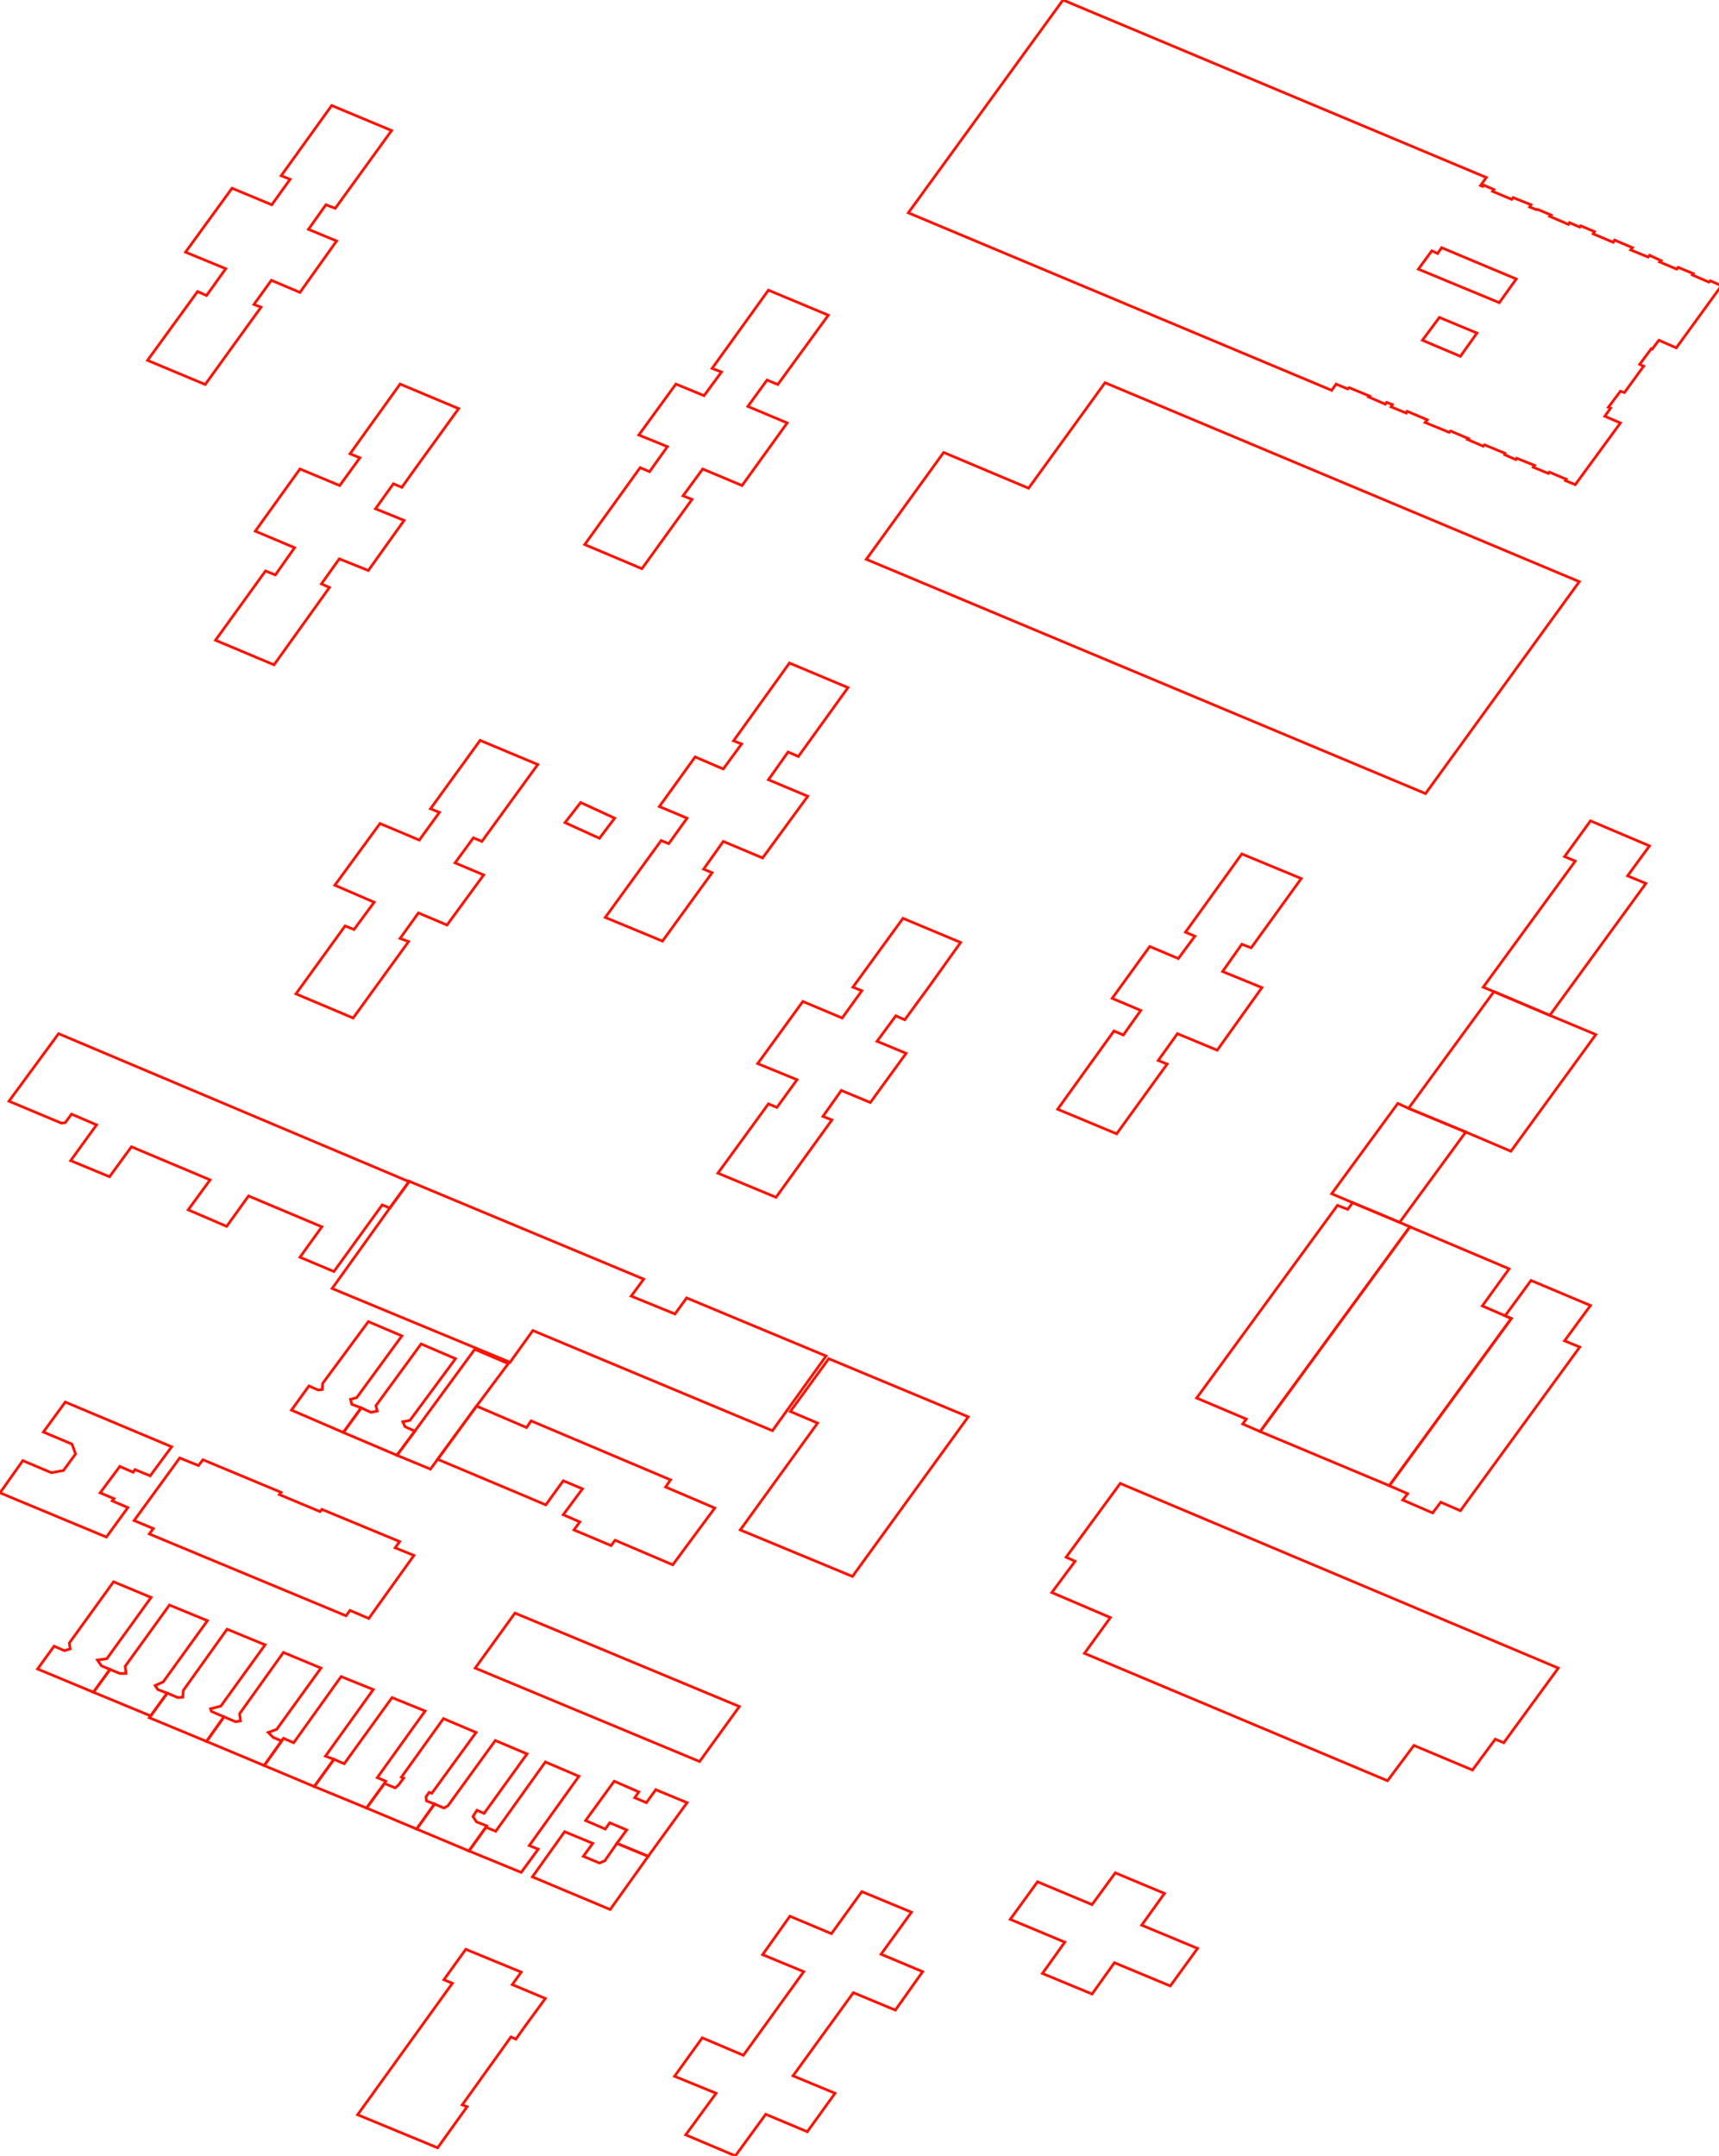 <?xml version="1.0" encoding="iso-8859-1" standalone="no"?>
<!DOCTYPE svg PUBLIC "-//W3C//DTD SVG 1.0//EN" "http://www.w3.org/TR/2001/REC-SVG-20010904/DTD/svg10.dtd">
<svg xmlns="http://www.w3.org/2000/svg" width="638" height="800">
<path style="fill:rgb(255, 0, 0);fill-opacity:0;fill-rule:evenodd;stroke:rgb(255, 17, 0);stroke-width:1;" d="M 321.526, 207.549 L 350.228, 167.897 L 381.75, 181.17 L 410.12, 142.016 L 493.571, 177.022 L 586.147, 215.844 L 529.075, 294.484 L 321.526, 207.549 z "/>
<path style="fill:rgb(0, 255, 0);fill-opacity:0;fill-rule:evenodd;stroke:rgb(255, 17, 0);stroke-width:1;" d="M 390.377, 590.958 L 399.005, 579.345 L 395.686, 577.852 L 415.761, 550.477 L 448.445, 564.247 L 578.349, 618.996 L 558.109, 646.703 L 554.956, 645.375 L 546.495, 656.823 L 524.762, 647.698 L 514.973, 660.805 L 402.489, 613.521 L 412.111, 600.249 L 390.377, 590.958 z "/>
<path style="fill:rgb(0, 0, 255);fill-opacity:0;fill-rule:evenodd;stroke:rgb(255, 17, 0);stroke-width:1;" d="M 123.268, 478.142 L 144.67, 448.279 L 151.804, 438.49 L 151.804, 438.324 L 238.905, 474.658 L 234.26, 480.962 L 250.518, 487.599 L 254.832, 481.626 L 306.595, 503.194 L 286.686, 530.9 L 197.76, 493.737 L 189.299, 505.516 L 123.268, 478.142 z "/>
<path style="fill:rgb(255, 255, 0);fill-opacity:0;fill-rule:evenodd;stroke:rgb(255, 17, 0);stroke-width:1;" d="M 467.69, 531.232 L 523.268, 455.247 L 560.1, 470.842 L 550.145, 484.612 L 558.606, 488.262 L 560.929, 489.258 L 515.637, 551.307 L 467.69, 531.232 z "/>
<path style="fill:rgb(255, 0, 0);fill-opacity:0;fill-rule:evenodd;stroke:rgb(255, 17, 0);stroke-width:1;" d="M 274.741, 567.731 L 303.443, 528.08 L 293.322, 523.766 L 307.59, 504.189 L 359.353, 525.757 L 316.383, 584.985 L 274.741, 567.731 z "/>
<path style="fill:rgb(0, 255, 0);fill-opacity:0;fill-rule:evenodd;stroke:rgb(255, 17, 0);stroke-width:1;" d="M 250.353, 770.469 L 260.639, 756.201 L 275.902, 762.671 L 298.299, 731.647 L 283.036, 725.342 L 293.156, 711.074 L 308.586, 717.545 L 319.867, 701.949 L 338.283, 709.581 L 327.001, 725.176 L 342.431, 731.647 L 332.31, 745.915 L 316.715, 739.444 L 294.318, 770.303 L 309.913, 776.773 L 299.627, 791.041 L 284.197, 784.571 L 272.916, 800 L 254.5, 792.202 L 265.782, 776.773 L 250.353, 770.469 z "/>
<path style="fill:rgb(0, 0, 255);fill-opacity:0;fill-rule:evenodd;stroke:rgb(255, 17, 0);stroke-width:1;" d="M 392.534, 411.613 L 413.438, 382.58 L 416.922, 384.073 L 423.393, 374.948 L 412.775, 370.469 L 426.711, 351.224 L 437.329, 355.703 L 443.467, 347.408 L 439.983, 345.915 L 460.888, 316.881 L 482.953, 326.006 L 464.372, 351.721 L 460.888, 350.394 L 453.754, 360.514 L 468.353, 366.487 L 451.763, 389.714 L 436.997, 383.575 L 429.863, 393.53 L 433.181, 394.857 L 414.434, 420.738 L 392.534, 411.613 z "/>
<path style="fill:rgb(255, 255, 0);fill-opacity:0;fill-rule:evenodd;stroke:rgb(255, 17, 0);stroke-width:1;" d="M 49.772, 564.247 L 66.694, 541.02 L 73.662, 543.841 L 75.321, 541.684 L 104.355, 553.795 L 103.691, 554.625 L 118.789, 560.929 L 119.453, 560.1 L 148.32, 572.045 L 146.661, 574.367 L 153.629, 577.188 L 136.873, 600.581 L 129.905, 597.594 L 128.411, 599.585 L 55.413, 569.224 L 56.906, 567.234 L 49.772, 564.247 z "/>
<path style="fill:rgb(255, 0, 0);fill-opacity:0;fill-rule:evenodd;stroke:rgb(255, 17, 0);stroke-width:1;" d="M 79.967, 237.578 L 98.548, 211.862 L 102.198, 213.355 L 109.332, 203.235 L 94.733, 197.097 L 111.323, 174.036 L 126.089, 180.174 L 133.555, 169.888 L 129.905, 168.395 L 148.486, 142.513 L 170.22, 151.638 L 152.8, 175.695 L 149.15, 180.838 L 145.998, 179.511 L 139.361, 188.801 L 149.979, 193.115 L 136.707, 211.696 L 125.923, 207.383 L 119.287, 216.674 L 122.273, 218.001 L 101.701, 246.703 L 79.967, 237.578 z "/>
<path style="fill:rgb(0, 255, 0);fill-opacity:0;fill-rule:evenodd;stroke:rgb(255, 17, 0);stroke-width:1;" d="M 217.005, 202.074 L 237.578, 173.538 L 241.062, 175.031 L 247.698, 165.74 L 237.08, 161.427 L 250.85, 142.513 L 261.302, 146.827 L 267.773, 138.034 L 264.289, 136.707 L 285.193, 107.673 L 307.424, 116.964 L 306.097, 118.789 L 288.677, 142.679 L 284.695, 141.02 L 277.561, 150.809 L 292.161, 156.947 L 275.404, 180.174 L 260.805, 174.036 L 253.505, 183.99 L 256.823, 185.317 L 238.241, 211.033 L 217.005, 202.074 z "/>
<path style="fill:rgb(0, 0, 255);fill-opacity:0;fill-rule:evenodd;stroke:rgb(255, 17, 0);stroke-width:1;" d="M 266.445, 435.338 L 285.193, 409.623 L 288.345, 410.95 L 295.811, 400.664 L 281.211, 394.691 L 297.968, 371.63 L 312.567, 377.769 L 319.867, 367.648 L 316.549, 366.321 L 335.131, 340.771 L 356.533, 349.73 L 344.421, 366.653 L 335.794, 378.432 L 332.476, 376.939 L 325.508, 386.396 L 336.292, 390.875 L 323.019, 409.125 L 312.236, 404.645 L 305.433, 414.268 L 308.752, 415.595 L 288.013, 444.297 L 266.445, 435.338 z "/>
<path style="fill:rgb(255, 255, 0);fill-opacity:0;fill-rule:evenodd;stroke:rgb(255, 17, 0);stroke-width:1;" d="M 224.637, 340.44 L 245.375, 311.904 L 248.196, 313.065 L 254.998, 303.608 L 244.712, 299.295 L 257.984, 280.879 L 268.436, 285.359 L 275.238, 276.068 L 272.252, 274.907 L 292.99, 246.039 L 314.724, 255.164 L 296.309, 280.713 L 292.493, 279.054 L 285.193, 289.341 L 299.793, 295.479 L 283.036, 318.374 L 268.436, 312.236 L 261.136, 322.522 L 264.289, 323.849 L 245.873, 349.233 L 224.637, 340.44 z "/>
<path style="fill:rgb(255, 0, 0);fill-opacity:0;fill-rule:evenodd;stroke:rgb(255, 17, 0);stroke-width:1;" d="M 109.83, 368.81 L 128.08, 343.592 L 131.398, 344.919 L 138.864, 334.799 L 124.264, 328.494 L 141.02, 305.599 L 155.62, 311.738 L 163.086, 301.452 L 159.768, 300.124 L 178.183, 274.741 L 199.585, 283.7 L 178.847, 312.236 L 175.695, 310.908 L 168.893, 320.199 L 179.511, 324.679 L 165.906, 343.26 L 155.288, 338.781 L 148.486, 348.237 L 151.638, 349.399 L 131.066, 377.769 L 109.83, 368.81 z "/>
<path style="fill:rgb(0, 255, 0);fill-opacity:0;fill-rule:evenodd;stroke:rgb(255, 17, 0);stroke-width:1;" d="M 162.422, 541.518 L 176.856, 521.775 L 195.438, 529.739 L 197.097, 527.25 L 248.859, 549.15 L 247.034, 551.804 L 265.284, 559.602 L 249.689, 580.672 L 228.287, 571.547 L 226.794, 573.538 L 213.024, 567.731 L 215.18, 564.745 L 209.042, 562.09 L 216.176, 552.468 L 209.042, 549.482 L 202.572, 558.44 L 191.622, 553.795 L 162.422, 541.518 z "/>
<path style="fill:rgb(0, 0, 255);fill-opacity:0;fill-rule:evenodd;stroke:rgb(255, 17, 0);stroke-width:1;" d="M 515.637, 551.307 L 560.929, 489.258 L 558.606, 488.262 L 568.229, 475.156 L 590.294, 484.446 L 580.672, 497.553 L 586.313, 499.876 L 542.016, 560.597 L 534.716, 557.445 L 531.73, 561.427 L 520.614, 556.616 L 522.439, 554.293 L 515.637, 551.307 z "/>
<path style="fill:rgb(255, 255, 0);fill-opacity:0;fill-rule:evenodd;stroke:rgb(255, 17, 0);stroke-width:1;" d="M 444.131, 518.789 L 496.392, 447.283 L 500.207, 448.776 L 502.032, 446.288 L 519.453, 453.588 L 523.268, 455.247 L 467.69, 531.232 L 461.219, 528.411 L 462.547, 526.586 L 444.131, 518.789 z "/>
<path style="fill:rgb(255, 0, 0);fill-opacity:0;fill-rule:evenodd;stroke:rgb(255, 17, 0);stroke-width:1;" d="M 132.725, 784.737 L 167.897, 735.96 L 164.745, 734.633 L 172.874, 723.351 L 193.447, 731.813 L 190.129, 736.458 L 202.406, 741.601 L 195.106, 751.555 L 191.456, 756.698 L 189.631, 755.869 L 171.547, 781.087 L 173.372, 781.75 L 162.422, 797.014 L 132.725, 784.737 z "/>
<path style="fill:rgb(0, 255, 0);fill-opacity:0;fill-rule:evenodd;stroke:rgb(255, 17, 0);stroke-width:1;" d="M 176.358, 618.996 L 191.124, 598.59 L 274.409, 633.264 L 259.643, 653.671 L 176.358, 618.996 z "/>
<path style="fill:rgb(0, 0, 255);fill-opacity:0;fill-rule:evenodd;stroke:rgb(255, 17, 0);stroke-width:1;" d="M 522.771, 411.282 L 554.459, 367.98 L 575.197, 376.773 L 592.285, 383.907 L 560.763, 427.209 L 544.007, 420.075 L 522.771, 411.282 z "/>
<path style="fill:rgb(255, 255, 0);fill-opacity:0;fill-rule:evenodd;stroke:rgb(255, 17, 0);stroke-width:1;" d="M 550.477, 366.321 L 584.654, 319.535 L 580.672, 317.876 L 590.294, 304.604 L 612.194, 313.895 L 604.065, 325.01 L 610.867, 327.831 L 575.197, 376.773 L 554.459, 367.98 L 550.477, 366.321 z "/>
<path style="fill:rgb(255, 0, 0);fill-opacity:0;fill-rule:evenodd;stroke:rgb(255, 17, 0);stroke-width:1;" d="M 374.948, 712.236 L 385.068, 698.299 L 405.309, 706.761 L 413.936, 694.981 L 432.186, 702.613 L 423.725, 714.392 L 444.463, 723.019 L 434.343, 736.956 L 413.604, 728.328 L 405.309, 739.942 L 386.893, 732.31 L 395.189, 720.697 L 374.948, 712.236 z "/>
<path style="fill:rgb(0, 255, 0);fill-opacity:0;fill-rule:evenodd;stroke:rgb(255, 17, 0);stroke-width:1;" d="M 494.235, 442.97 L 518.789, 409.457 L 522.771, 411.282 L 544.007, 420.075 L 519.453, 453.588 L 502.032, 446.288 L 494.235, 442.97 z "/>
<path style="fill:rgb(0, 0, 255);fill-opacity:0;fill-rule:evenodd;stroke:rgb(255, 17, 0);stroke-width:1;" d="M 55.413, 637.412 L 55.91, 636.748 L 62.049, 628.287 L 66.031, 629.946 L 67.856, 629.78 L 68.022, 627.292 L 84.28, 604.562 L 98.382, 610.369 L 81.958, 633.098 L 78.142, 634.094 L 78.474, 635.089 L 83.119, 637.08 L 76.649, 646.205 L 55.413, 637.412 z "/>
<path style="fill:rgb(255, 255, 0);fill-opacity:0;fill-rule:evenodd;stroke:rgb(255, 17, 0);stroke-width:1;" d="M 76.649, 646.205 L 83.119, 637.08 L 87.433, 638.905 L 89.258, 638.573 L 88.926, 635.919 L 105.185, 613.19 L 119.121, 618.996 L 102.696, 641.725 L 99.544, 642.887 L 101.369, 644.712 L 104.521, 646.039 L 98.051, 655.164 L 76.649, 646.205 z "/>
<path style="fill:rgb(255, 0, 0);fill-opacity:0;fill-rule:evenodd;stroke:rgb(255, 17, 0);stroke-width:1;" d="M 34.674, 627.955 L 40.813, 619.494 L 44.463, 620.987 L 46.786, 620.987 L 46.454, 618.333 L 62.879, 595.603 L 76.981, 601.41 L 60.556, 624.139 L 57.569, 625.467 L 58.565, 626.96 L 62.049, 628.287 L 55.91, 636.748 L 34.674, 627.955 z "/>
<path style="fill:rgb(0, 255, 0);fill-opacity:0;fill-rule:evenodd;stroke:rgb(255, 17, 0);stroke-width:1;" d="M 127.416, 531.564 L 134.052, 522.439 L 137.702, 524.098 L 140.025, 523.6 L 139.527, 521.609 L 156.284, 498.714 L 169.058, 504.189 L 152.136, 527.084 L 149.482, 527.582 L 150.311, 529.407 L 153.961, 531.066 L 147.325, 540.025 L 127.416, 531.564 z "/>
<path style="fill:rgb(0, 0, 255);fill-opacity:0;fill-rule:evenodd;stroke:rgb(255, 17, 0);stroke-width:1;" d="M 116.632, 662.961 L 123.932, 652.841 L 127.748, 654.5 L 145.5, 629.946 L 157.777, 634.923 L 140.025, 659.643 L 143.177, 660.971 L 142.679, 661.8 L 136.043, 670.925 L 116.632, 662.961 z "/>
<path style="fill:rgb(255, 255, 0);fill-opacity:0;fill-rule:evenodd;stroke:rgb(255, 17, 0);stroke-width:1;" d="M 108.171, 523.268 L 114.641, 514.309 L 118.125, 515.803 L 119.618, 515.637 L 119.784, 513.314 L 136.707, 490.419 L 149.15, 495.728 L 132.393, 518.623 L 130.071, 519.287 L 130.568, 521.112 L 134.052, 522.439 L 127.416, 531.564 L 108.171, 523.268 z "/>
<path style="fill:rgb(255, 0, 0);fill-opacity:0;fill-rule:evenodd;stroke:rgb(255, 17, 0);stroke-width:1;" d="M 147.325, 540.025 L 153.961, 531.066 L 176.192, 500.705 L 188.635, 506.014 L 178.847, 519.121 L 176.856, 521.775 L 162.422, 541.518 L 159.768, 545.168 L 147.325, 540.025 z "/>
<path style="fill:rgb(0, 255, 0);fill-opacity:0;fill-rule:evenodd;stroke:rgb(255, 17, 0);stroke-width:1;" d="M 174.036, 686.852 L 180.34, 678.059 L 183.99, 679.552 L 202.406, 653.837 L 214.849, 659.146 L 196.433, 684.861 L 199.751, 686.188 L 193.447, 694.815 L 174.036, 686.852 z "/>
<path style="fill:rgb(0, 0, 255);fill-opacity:0;fill-rule:evenodd;stroke:rgb(255, 17, 0);stroke-width:1;" d="M 197.594, 696.474 L 209.54, 679.718 L 219.992, 684.032 L 216.508, 688.843 L 222.48, 691.331 L 224.471, 690.502 L 228.951, 684.032 L 240.564, 688.843 L 226.462, 708.586 L 197.594, 696.474 z "/>
<path style="fill:rgb(255, 255, 0);fill-opacity:0;fill-rule:evenodd;stroke:rgb(255, 17, 0);stroke-width:1;" d="M 98.051, 655.164 L 104.521, 646.039 L 105.185, 645.044 L 109, 646.703 L 126.586, 622.148 L 138.532, 626.96 L 120.78, 651.68 L 123.932, 652.841 L 116.632, 662.961 L 98.051, 655.164 z "/>
<path style="fill:rgb(255, 0, 0);fill-opacity:0;fill-rule:evenodd;stroke:rgb(255, 17, 0);stroke-width:1;" d="M 136.043, 670.925 L 142.679, 661.8 L 146.661, 663.459 L 147.822, 662.464 L 149.813, 659.809 L 148.984, 659.477 L 164.579, 637.744 L 176.69, 642.887 L 160.265, 665.45 L 159.27, 665.118 L 158.109, 666.777 L 158.275, 668.27 L 161.261, 669.432 L 154.625, 678.723 L 136.043, 670.925 z "/>
<path style="fill:rgb(0, 255, 0);fill-opacity:0;fill-rule:evenodd;stroke:rgb(255, 17, 0);stroke-width:1;" d="M 154.625, 678.723 L 161.261, 669.432 L 164.745, 670.925 L 166.238, 670.095 L 183.824, 645.873 L 195.603, 650.85 L 179.676, 672.916 L 177.022, 671.754 L 175.529, 674.077 L 176.856, 676.068 L 180.672, 677.561 L 180.34, 678.059 L 174.036, 686.852 L 154.625, 678.723 z "/>
<path style="fill:rgb(0, 0, 255);fill-opacity:0;fill-rule:evenodd;stroke:rgb(255, 17, 0);stroke-width:1;" d="M 217.337, 675.57 L 227.955, 660.971 L 237.08, 664.952 L 235.587, 667.109 L 239.9, 668.934 L 243.384, 664.123 L 254.998, 668.934 L 240.564, 688.843 L 228.951, 684.032 L 232.601, 679.054 L 226.296, 676.4 L 224.637, 678.723 L 217.337, 675.57 z "/>
<path style="fill:rgb(255, 255, 0);fill-opacity:0;fill-rule:evenodd;stroke:rgb(255, 17, 0);stroke-width:1;" d="M 209.706, 305.268 L 215.512, 297.802 L 228.121, 303.608 L 222.48, 311.074 L 209.706, 305.268 z "/>
<path style="fill:rgb(255, 0, 0);fill-opacity:0;fill-rule:evenodd;stroke:rgb(255, 17, 0);stroke-width:1;" d="M 3.318, 408.627 L 21.734, 383.575 L 85.773, 410.618 L 151.804, 438.49 L 144.67, 448.279 L 141.85, 447.117 L 123.932, 471.837 L 111.323, 466.528 L 119.453, 455.247 L 92.244, 443.799 L 84.115, 455.081 L 69.847, 448.942 L 77.976, 437.827 L 48.776, 425.55 L 40.647, 436.665 L 26.213, 430.693 L 35.836, 417.42 L 26.545, 413.438 L 24.222, 416.591 L 22.729, 416.757 L 3.318, 408.627 z "/>
<path style="fill:rgb(0, 255, 0);fill-opacity:0;fill-rule:evenodd;stroke:rgb(255, 17, 0);stroke-width:1;" d="M 0, 553.961 L 8.461, 542.016 L 19.079, 546.495 L 23.559, 545.666 L 28.038, 539.527 L 26.711, 535.877 L 16.093, 531.398 L 24.222, 520.282 L 63.708, 536.873 L 55.745, 547.657 L 50.104, 545.334 L 49.44, 546.329 L 44.463, 544.173 L 37.163, 553.961 L 42.306, 556.118 L 41.642, 556.947 L 47.449, 559.436 L 39.486, 570.386 L 0, 553.961 z "/>
<path style="fill:rgb(0, 0, 255);fill-opacity:0;fill-rule:evenodd;stroke:rgb(255, 17, 0);stroke-width:1;" d="M 13.936, 619.328 L 20.075, 610.867 L 23.89, 612.526 L 26.047, 611.862 L 25.715, 609.706 L 42.14, 586.976 L 56.076, 592.783 L 39.652, 615.512 L 36.168, 616.01 L 37.661, 618.167 L 40.813, 619.494 L 34.674, 627.955 L 13.936, 619.328 z "/>
<path style="fill:rgb(255, 255, 0);fill-opacity:0;fill-rule:evenodd;stroke:rgb(255, 17, 0);stroke-width:1;" d="M 337.122, 78.971 L 394.525, 0 L 551.638, 65.865 L 549.482, 68.851 L 550.311, 69.183 L 550.643, 68.685 L 554.459, 70.344 L 553.961, 71.008 L 561.095, 73.994 L 561.593, 73.331 L 568.229, 75.985 L 567.731, 76.815 L 570.22, 77.81 L 570.552, 77.644 L 575.695, 79.801 L 575.197, 80.299 L 582.165, 83.285 L 582.497, 82.621 L 586.313, 84.28 L 586.645, 83.783 L 591.788, 85.939 L 591.29, 86.769 L 598.756, 89.921 L 599.253, 89.092 L 605.89, 91.912 L 605.226, 92.742 L 611.696, 95.396 L 612.194, 94.733 L 616.508, 96.723 L 616.01, 97.221 L 622.314, 99.876 L 622.812, 99.212 L 628.453, 101.535 L 628.121, 102.032 L 634.26, 104.687 L 634.757, 104.189 L 638.905, 106.014 L 622.148, 129.075 L 615.678, 126.255 L 613.19, 129.573 L 612.858, 129.407 L 608.544, 135.214 L 610.037, 135.877 L 602.903, 145.666 L 601.41, 145.168 L 596.931, 151.141 L 597.76, 151.472 L 595.603, 154.459 L 601.41, 156.947 L 584.654, 179.842 L 581.004, 178.349 L 581.336, 177.852 L 575.031, 175.197 L 574.699, 175.695 L 569.058, 173.372 L 569.556, 172.708 L 562.92, 170.054 L 562.588, 170.552 L 558.44, 168.727 L 558.606, 168.229 L 550.975, 165.077 L 550.477, 165.574 L 544.67, 163.086 L 545.002, 162.754 L 538.366, 159.934 L 537.868, 160.431 L 528.909, 156.781 L 529.739, 155.786 L 522.273, 152.634 L 521.941, 153.297 L 516.3, 150.975 L 516.798, 150.145 L 514.641, 149.316 L 514.144, 149.979 L 508.005, 147.325 L 508.337, 146.993 L 500.705, 143.841 L 500.207, 144.338 L 495.894, 142.513 L 494.235, 144.836 L 337.122, 78.971 z M 526.421, 99.876 L 556.45, 112.319 L 562.754, 103.526 L 535.048, 91.912 L 533.555, 94.069 L 531.398, 93.073 L 526.421, 99.876 z M 527.914, 126.255 L 542.016, 132.227 L 548.154, 123.6 L 534.218, 117.793 L 527.914, 126.255 z "/>
<path style="fill:rgb(255, 0, 0);fill-opacity:0;fill-rule:evenodd;stroke:rgb(255, 17, 0);stroke-width:1;" d="M 54.749, 133.72 L 73.331, 108.171 L 76.649, 109.664 L 83.783, 99.71 L 68.851, 93.571 L 86.105, 69.847 L 100.871, 75.985 L 107.673, 66.528 L 104.355, 65.201 L 123.102, 39.154 L 145.334, 48.445 L 124.43, 77.312 L 120.946, 75.985 L 114.475, 85.11 L 124.927, 89.424 L 111.323, 108.503 L 100.705, 104.023 L 94.235, 112.982 L 96.889, 113.978 L 76.151, 142.679 L 54.749, 133.72 z "/>
</svg>